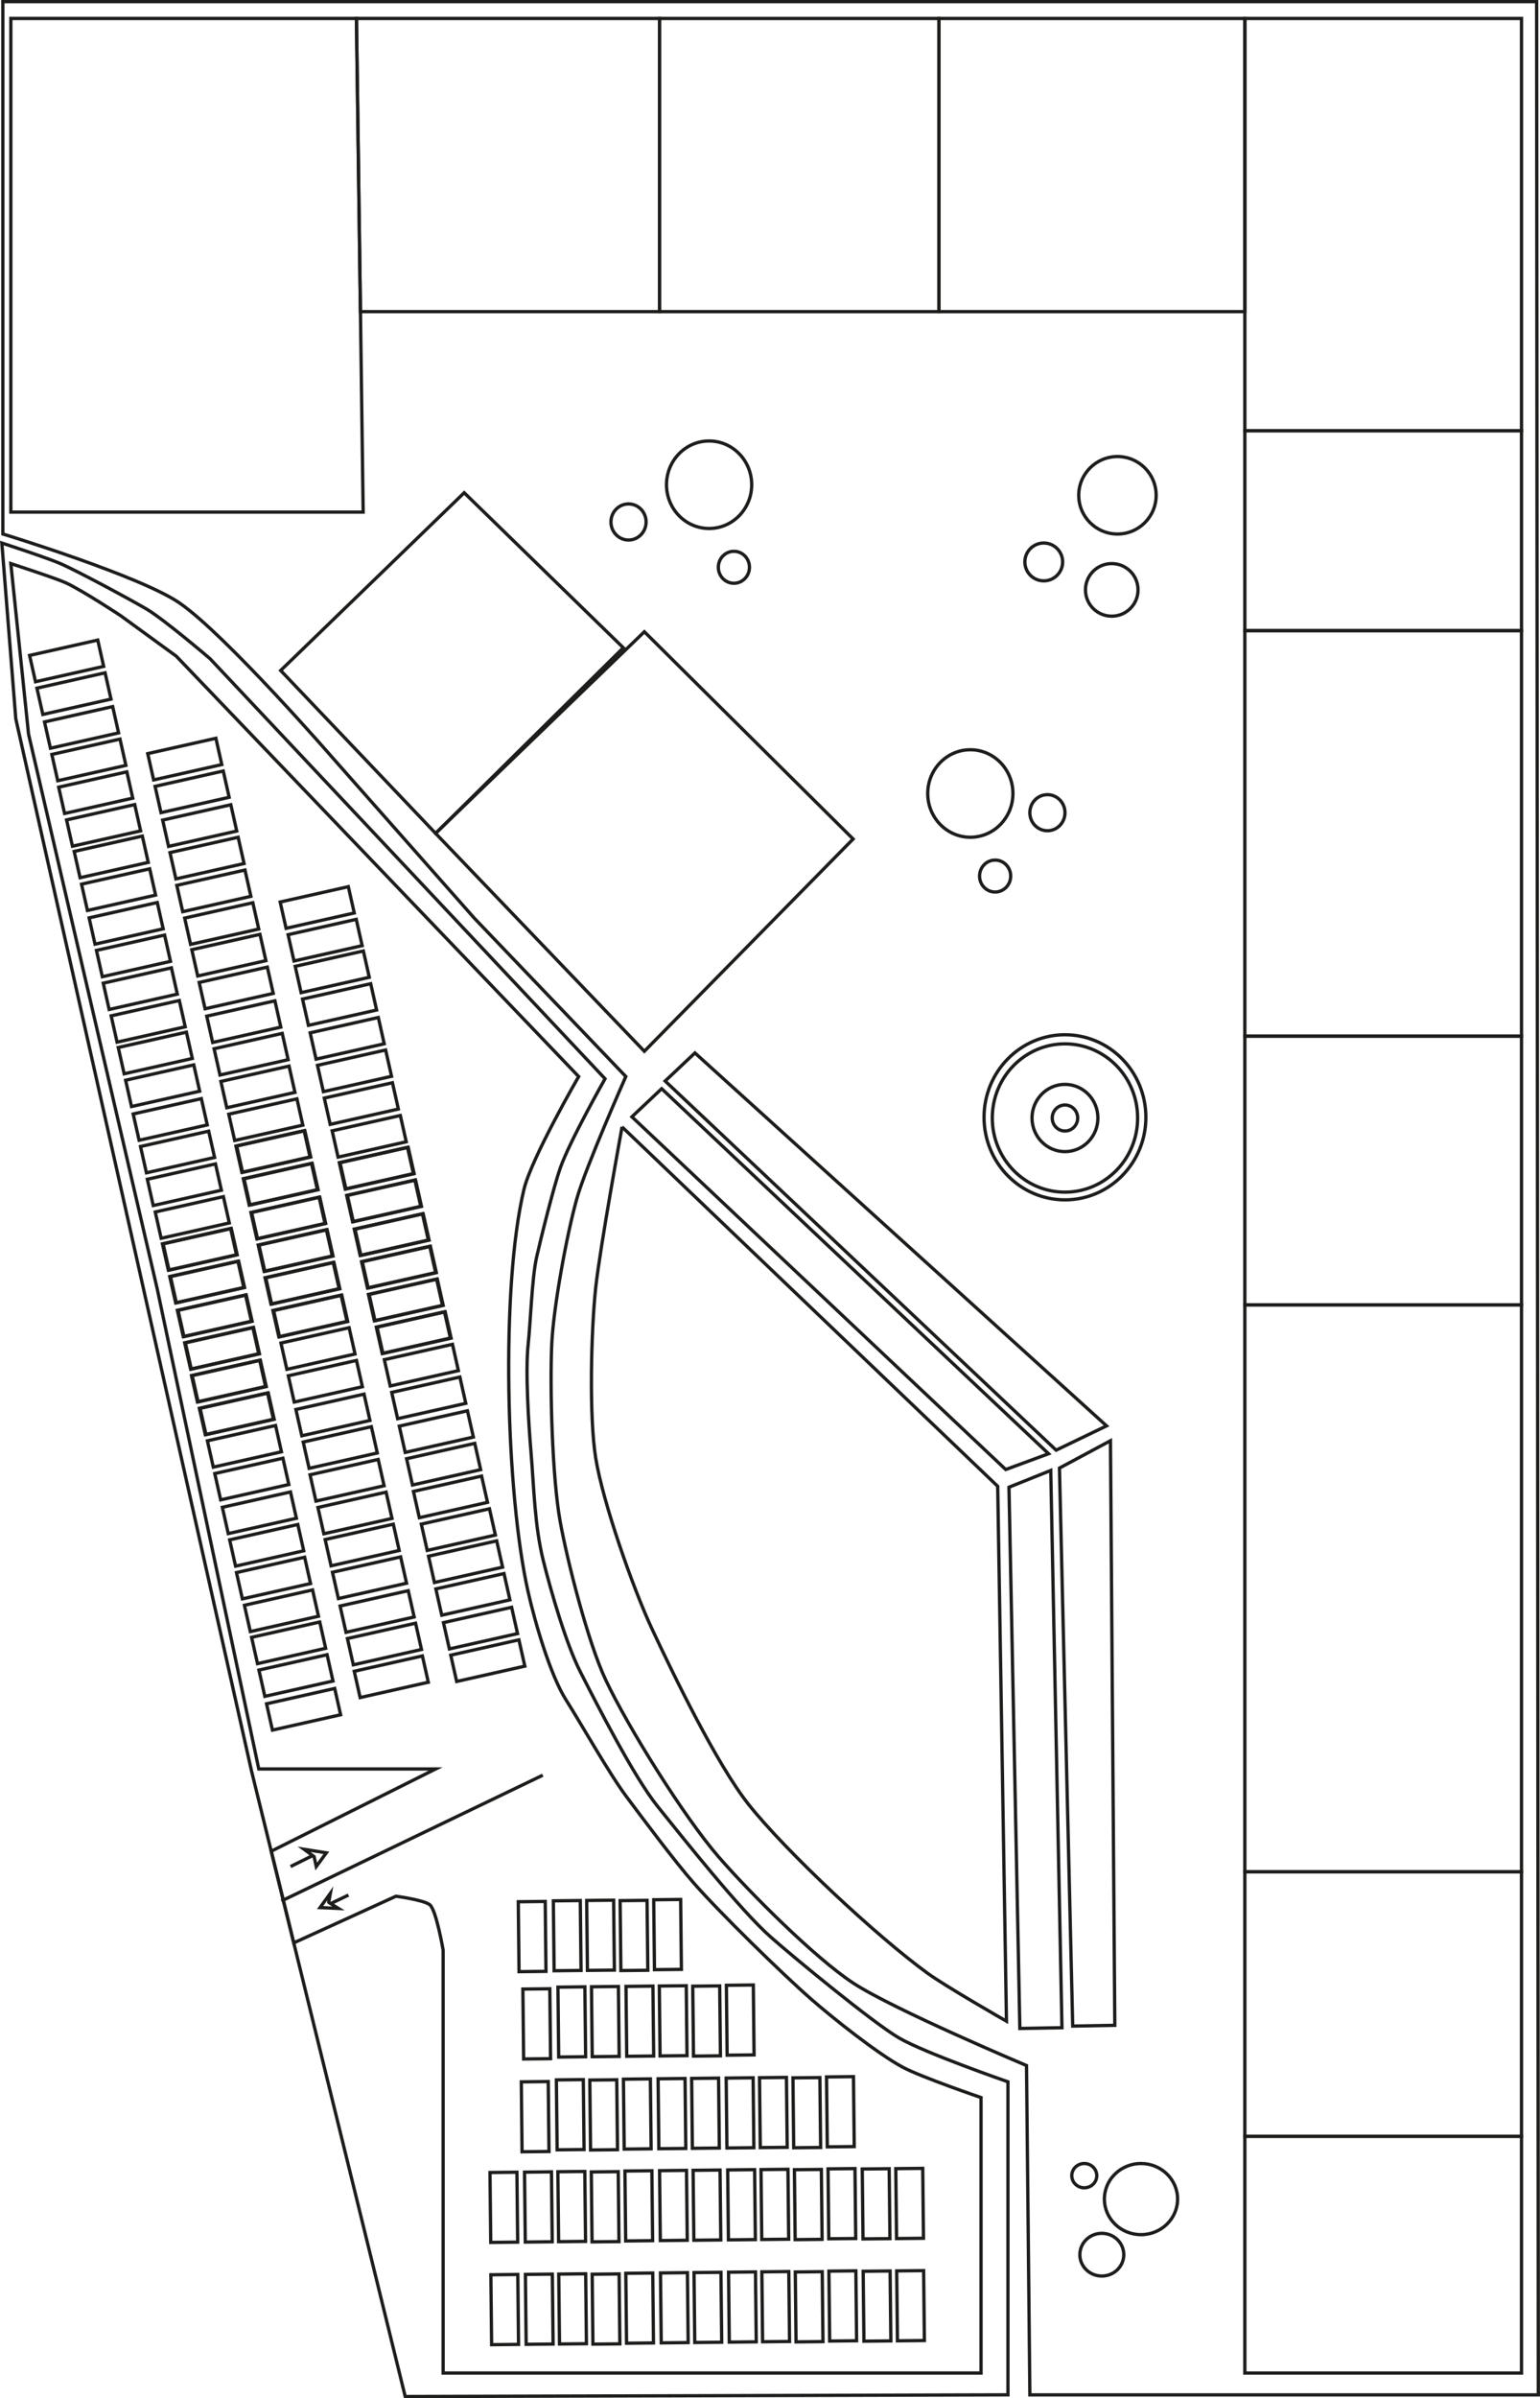 <?xml version="1.0" encoding="UTF-8"?>
<svg xmlns="http://www.w3.org/2000/svg" width="467.08" height="726.84" viewBox="0 0 467.08 726.84">
  <defs>
    <style>
      .cls-1 {
        fill: none;
        stroke: #1d1d1b;
        stroke-miterlimit: 10;
      }
    </style>
  </defs>
  <g id="piso">
    <path class="cls-1" d="M.87.5h465.19l.51,725.33h-154.21l-1.02-99.81s-40.43-17.02-52.6-25.02c-11.7-7.69-31.68-27.72-40.85-38.3-10.41-12.02-27.43-39.23-34.21-53.62-5.32-11.29-11.57-35.71-13.79-48-2.39-13.21-3.15-40.21-2.55-53.62.5-11.24,4.59-33.52,7.66-44.34,2.71-9.55,14.81-36.85,14.81-36.85l-45.96-48-42.89-48.51s-32.34-37.21-46.47-46.98c-11.84-8.19-53.62-20.94-53.62-20.94V.5Z"/>
  </g>
  <g id="local1">
    <polygon class="cls-1" points="3.29 5.6 108.11 5.6 110.15 155.21 3.29 155.21 3.29 5.6"/>
  </g>
  <g id="local2">
    <polygon class="cls-1" points="108.11 5.6 200.03 5.6 200.03 94.45 109.32 94.45 108.11 5.6"/>
  </g>
  <g id="local3">
    <rect class="cls-1" x="200.03" y="5.6" width="84.77" height="88.85"/>
  </g>
  <g id="local4">
    <rect class="cls-1" x="284.79" y="5.6" width="92.77" height="88.85"/>
  </g>
  <g id="local5">
    <rect class="cls-1" x="377.56" y="5.6" width="83.91" height="124.94"/>
  </g>
  <g id="local6">
    <rect class="cls-1" x="377.56" y="130.53" width="83.91" height="60.6"/>
  </g>
  <g id="local7">
    <rect class="cls-1" x="377.56" y="191.13" width="83.91" height="122.89"/>
  </g>
  <g id="local8">
    <rect class="cls-1" x="377.56" y="314.02" width="83.91" height="81.45"/>
  </g>
  <g id="local9">
    <rect class="cls-1" x="377.56" y="395.47" width="83.91" height="171.83"/>
  </g>
  <g id="local10">
    <rect class="cls-1" x="377.56" y="567.3" width="83.91" height="80.17"/>
  </g>
  <g id="local11">
    <rect class="cls-1" x="377.56" y="647.47" width="83.91" height="71.74"/>
  </g>
  <g id="local12">
    <polygon class="cls-1" points="85.13 203.21 132.11 252.57 189.05 196.32 140.79 149.34 85.13 203.21"/>
  </g>
  <g id="local13">
    <polygon class="cls-1" points="132.11 252.57 195.43 318.62 258.75 254.28 195.43 191.47 132.11 252.57"/>
  </g>
  <g id="vistas">
    <path class="cls-1" d="M188.67,341.54l113.93,108.92,2.66,162.12s-18.31-10.46-23.96-14.56c-15.22-11.03-42.8-36.71-54.3-51.2-9.53-12-22.87-39.49-29.28-53.2-5.79-12.39-14.88-38.32-17.04-51.7-2.06-12.78-1.39-38.84,0-51.7,1.33-12.25,7.99-48.69,7.99-48.69Z"/>
    <path class="cls-1" d="M.56,164.58s13.37,4.36,17.68,6.2c4.96,2.12,21.52,11.05,26.17,13.79,5.41,3.19,19.28,15.05,19.28,15.05l119.82,127.33s-10.75,18.92-13.62,27.15c-1.98,5.68-5.83,21.12-7.15,26.98-1.39,6.18-1.84,19.85-2.55,26.38-.88,8.04.13,23.94.85,32.51.92,10.93,1.09,22.38,3.74,33.02,2.31,9.25,6.9,25.21,11.23,33.7,5.19,10.18,16.32,31.95,23.49,40.85,7.82,9.7,24.89,31.23,34.21,39.49,6.81,6.03,31.12,26.07,38.98,30.64s33.02,13.28,33.02,13.28v94.87l-182.81.51-46.64-189.68L4.79,217.85.56,164.58Z"/>
  </g>
  <g id="calles">
    <path class="cls-1" d="M82.28,561.05l49.83-24.91h-53.62l-30.81-145.53L8.66,222.49l-5.38-51.68s13.85,4.5,16.74,5.85c5.35,2.51,16.6,9.96,16.6,9.96l16.85,12.26,122.04,127.4s-14.33,24.71-16.6,34.21c-7.12,29.87-5.48,92.09,1.28,122.04,1.99,8.8,6.65,25.07,11.49,32.68,4.65,7.32,13.1,22.33,18.3,29.28s14.67,19.65,20.43,26.21c7.89,9,26.57,27.27,35.57,35.15,6.52,5.71,20.19,16.59,27.83,20.68,5.61,3,23.74,9.19,23.74,9.19v83.49h-163.15v-128.17s-2.1-12.33-4.09-13.79-10.21-2.55-10.21-2.55l-31,14.14-6.83-27.78Z"/>
    <path class="cls-1" d="M85.35,576.15l79.27-38.13-79.27,38.13Z"/>
    <polyline class="cls-1" points="88.13 565.7 94.83 562.38 92.22 560.47 98.98 561.55 95.92 565.7 95.22 562.51"/>
    <polyline class="cls-1" points="105.69 574.35 100.29 576.94 102.65 578.4 97.07 578.15 100.2 573.81 99.65 576.81"/>
  </g>
  <g id="mesas">
    <circle class="cls-1" cx="338.92" cy="150.11" r="11.74"/>
    <circle class="cls-1" cx="337.19" cy="178.78" r="7.97"/>
    <circle class="cls-1" cx="316.57" cy="170.31" r="5.73"/>
    <ellipse class="cls-1" cx="346.06" cy="666.49" rx="11.1" ry="10.78"/>
    <ellipse class="cls-1" cx="334.18" cy="683.34" rx="6.66" ry="6.47"/>
    <ellipse class="cls-1" cx="328.86" cy="659.39" rx="3.79" ry="3.68"/>
    <polygon class="cls-1" points="305.04 445.38 191.65 338.48 200.68 329.96 318.03 440.59 305.04 445.38"/>
    <polygon class="cls-1" points="320.32 439.51 201.74 327.64 210.77 319.12 335.62 432.15 320.32 439.51"/>
    <polygon class="cls-1" points="309.32 614.78 306.02 450.74 318.69 445.66 322.09 614.55 309.32 614.78"/>
    <polygon class="cls-1" points="325.35 614.06 321.33 444.94 336.8 436.65 338.12 613.83 325.35 614.06"/>
    <ellipse class="cls-1" cx="294.3" cy="240.49" rx="12.92" ry="13.26"/>
    <ellipse class="cls-1" cx="317.68" cy="246.31" rx="5.33" ry="5.47"/>
    <ellipse class="cls-1" cx="301.82" cy="265.51" rx="4.72" ry="4.84"/>
    <ellipse class="cls-1" cx="323" cy="338.84" rx="3.86" ry="3.94"/>
    <ellipse class="cls-1" cx="215.07" cy="146.91" rx="12.92" ry="13.26"/>
    <ellipse class="cls-1" cx="190.63" cy="158.2" rx="5.33" ry="5.47"/>
    <ellipse class="cls-1" cx="222.59" cy="171.93" rx="4.72" ry="4.84"/>
  </g>
  <g id="fuente">
    <ellipse class="cls-1" cx="323" cy="338.63" rx="24.54" ry="25.02"/>
    <ellipse class="cls-1" cx="323" cy="338.84" rx="22.04" ry="22.47"/>
    <ellipse class="cls-1" cx="323" cy="338.84" rx="9.99" ry="10.19"/>
  </g>
  <g id="estacionamiento">
    <rect class="cls-1" x="85.61" y="270.95" width="21.19" height="8.17" transform="translate(-58.02 27.83) rotate(-12.68)"/>
    <rect class="cls-1" x="88.01" y="280.86" width="21.19" height="8.17" transform="translate(-60.14 28.59) rotate(-12.68)"/>
    <g>
      <rect class="cls-1" x="90.17" y="290.45" width="21.19" height="8.17" transform="translate(-62.19 29.3) rotate(-12.68)"/>
      <rect class="cls-1" x="92.4" y="300.37" width="21.19" height="8.17" transform="translate(-64.32 30.03) rotate(-12.68)"/>
      <rect class="cls-1" x="94.7" y="310.6" width="21.19" height="8.17" transform="translate(-66.5 30.79) rotate(-12.68)"/>
      <rect class="cls-1" x="96.92" y="320.46" width="21.19" height="8.17" transform="translate(-68.61 31.51) rotate(-12.68)"/>
      <rect class="cls-1" x="98.99" y="330.38" width="21.19" height="8.17" transform="translate(-70.74 32.21) rotate(-12.68)"/>
      <rect class="cls-1" x="101.38" y="340.3" width="21.19" height="8.17" transform="translate(-72.86 32.98) rotate(-12.68)"/>
    </g>
    <g>
      <rect class="cls-1" x="103.55" y="349.95" width="21.19" height="8.17" transform="translate(-74.93 33.69) rotate(-12.68)"/>
      <rect class="cls-1" x="105.78" y="359.87" width="21.19" height="8.17" transform="translate(-77.05 34.42) rotate(-12.68)"/>
      <rect class="cls-1" x="108.08" y="370.09" width="21.19" height="8.17" transform="translate(-79.24 35.17) rotate(-12.68)"/>
      <rect class="cls-1" x="110.3" y="379.95" width="21.19" height="8.17" transform="translate(-81.35 35.9) rotate(-12.68)"/>
      <rect class="cls-1" x="112.37" y="389.88" width="21.19" height="8.17" transform="translate(-83.47 36.6) rotate(-12.68)"/>
      <rect class="cls-1" x="114.76" y="399.79" width="21.19" height="8.17" transform="translate(-85.59 37.37) rotate(-12.68)"/>
    </g>
    <g>
      <rect class="cls-1" x="103.77" y="349.96" width="21.19" height="8.17" transform="translate(-74.92 33.74) rotate(-12.68)"/>
      <rect class="cls-1" x="106.01" y="359.88" width="21.19" height="8.17" transform="translate(-77.05 34.47) rotate(-12.68)"/>
      <rect class="cls-1" x="108.31" y="370.11" width="21.19" height="8.17" transform="translate(-79.23 35.22) rotate(-12.68)"/>
      <rect class="cls-1" x="110.52" y="379.97" width="21.19" height="8.17" transform="translate(-81.35 35.95) rotate(-12.68)"/>
      <rect class="cls-1" x="112.59" y="389.89" width="21.19" height="8.17" transform="translate(-83.47 36.65) rotate(-12.68)"/>
      <rect class="cls-1" x="114.99" y="399.81" width="21.19" height="8.17" transform="translate(-85.59 37.42) rotate(-12.68)"/>
    </g>
    <g>
      <rect class="cls-1" x="117.2" y="409.66" width="21.19" height="8.17" transform="translate(-87.7 38.14) rotate(-12.68)"/>
      <rect class="cls-1" x="119.44" y="419.58" width="21.19" height="8.17" transform="translate(-89.82 38.87) rotate(-12.68)"/>
      <rect class="cls-1" x="121.74" y="429.8" width="21.19" height="8.17" transform="translate(-92.01 39.63) rotate(-12.68)"/>
      <rect class="cls-1" x="123.95" y="439.67" width="21.19" height="8.17" transform="translate(-94.12 40.36) rotate(-12.68)"/>
      <rect class="cls-1" x="126.03" y="449.59" width="21.19" height="8.17" transform="translate(-96.25 41.05) rotate(-12.68)"/>
      <rect class="cls-1" x="128.42" y="459.5" width="21.19" height="8.17" transform="translate(-98.37 41.82) rotate(-12.68)"/>
    </g>
    <rect class="cls-1" x="130.6" y="469.22" width="21.19" height="8.17" transform="translate(-100.44 42.54) rotate(-12.68)"/>
    <rect class="cls-1" x="132.83" y="479.13" width="21.19" height="8.17" transform="translate(-102.57 43.27) rotate(-12.68)"/>
    <rect class="cls-1" x="135.14" y="489.36" width="21.19" height="8.17" transform="translate(-104.76 44.02) rotate(-12.68)"/>
    <rect class="cls-1" x="137.35" y="499.22" width="21.19" height="8.17" transform="translate(-106.87 44.75) rotate(-12.68)"/>
    <g>
      <rect class="cls-1" x="45.44" y="225.98" width="21.19" height="8.17" transform="translate(-49.13 17.91) rotate(-12.68)"/>
      <rect class="cls-1" x="47.67" y="235.9" width="21.19" height="8.17" transform="translate(-51.25 18.64) rotate(-12.68)"/>
      <rect class="cls-1" x="49.97" y="246.12" width="21.19" height="8.17" transform="translate(-53.44 19.4) rotate(-12.68)"/>
      <rect class="cls-1" x="52.19" y="255.98" width="21.19" height="8.17" transform="translate(-55.55 20.12) rotate(-12.68)"/>
      <rect class="cls-1" x="54.26" y="265.91" width="21.19" height="8.17" transform="translate(-57.68 20.82) rotate(-12.68)"/>
      <rect class="cls-1" x="56.65" y="275.82" width="21.19" height="8.17" transform="translate(-59.8 21.59) rotate(-12.68)"/>
    </g>
    <g>
      <rect class="cls-1" x="58.81" y="285.41" width="21.19" height="8.17" transform="translate(-61.85 22.29) rotate(-12.68)"/>
      <rect class="cls-1" x="61.04" y="295.33" width="21.19" height="8.17" transform="translate(-63.97 23.03) rotate(-12.68)"/>
      <rect class="cls-1" x="63.34" y="305.55" width="21.19" height="8.17" transform="translate(-66.16 23.78) rotate(-12.68)"/>
      <rect class="cls-1" x="65.56" y="315.42" width="21.19" height="8.17" transform="translate(-68.27 24.51) rotate(-12.68)"/>
      <rect class="cls-1" x="67.63" y="325.34" width="21.19" height="8.17" transform="translate(-70.4 25.2) rotate(-12.68)"/>
      <rect class="cls-1" x="70.02" y="335.26" width="21.19" height="8.17" transform="translate(-72.52 25.97) rotate(-12.68)"/>
    </g>
    <g>
      <rect class="cls-1" x="72.19" y="344.91" width="21.19" height="8.17" transform="translate(-74.58 26.68) rotate(-12.68)"/>
      <rect class="cls-1" x="74.43" y="354.82" width="21.19" height="8.17" transform="translate(-76.71 27.41) rotate(-12.68)"/>
      <rect class="cls-1" x="76.73" y="365.05" width="21.19" height="8.17" transform="translate(-78.89 28.17) rotate(-12.68)"/>
      <rect class="cls-1" x="78.95" y="374.91" width="21.19" height="8.17" transform="translate(-81.01 28.9) rotate(-12.68)"/>
      <rect class="cls-1" x="81.02" y="384.83" width="21.19" height="8.17" transform="translate(-83.13 29.59) rotate(-12.68)"/>
      <rect class="cls-1" x="83.41" y="394.75" width="21.19" height="8.17" transform="translate(-85.25 30.36) rotate(-12.68)"/>
    </g>
    <g>
      <rect class="cls-1" x="72.42" y="344.92" width="21.19" height="8.17" transform="translate(-74.58 26.73) rotate(-12.68)"/>
      <rect class="cls-1" x="74.65" y="354.84" width="21.19" height="8.17" transform="translate(-76.7 27.46) rotate(-12.68)"/>
      <rect class="cls-1" x="76.95" y="365.06" width="21.19" height="8.17" transform="translate(-78.89 28.22) rotate(-12.68)"/>
      <rect class="cls-1" x="79.17" y="374.93" width="21.19" height="8.17" transform="translate(-81 28.95) rotate(-12.68)"/>
      <rect class="cls-1" x="81.24" y="384.85" width="21.19" height="8.17" transform="translate(-83.13 29.64) rotate(-12.68)"/>
      <rect class="cls-1" x="83.63" y="394.77" width="21.19" height="8.17" transform="translate(-85.25 30.41) rotate(-12.68)"/>
    </g>
    <g>
      <rect class="cls-1" x="85.85" y="404.62" width="21.19" height="8.17" transform="translate(-87.36 31.14) rotate(-12.68)"/>
      <rect class="cls-1" x="88.08" y="414.54" width="21.19" height="8.17" transform="translate(-89.48 31.87) rotate(-12.68)"/>
      <rect class="cls-1" x="90.38" y="424.76" width="21.19" height="8.17" transform="translate(-91.67 32.62) rotate(-12.68)"/>
      <rect class="cls-1" x="92.6" y="434.62" width="21.19" height="8.17" transform="translate(-93.78 33.35) rotate(-12.68)"/>
      <rect class="cls-1" x="94.67" y="444.55" width="21.19" height="8.17" transform="translate(-95.91 34.05) rotate(-12.68)"/>
      <rect class="cls-1" x="97.06" y="454.46" width="21.19" height="8.17" transform="translate(-98.02 34.81) rotate(-12.68)"/>
    </g>
    <rect class="cls-1" x="99.25" y="464.17" width="21.19" height="8.17" transform="translate(-100.1 35.53) rotate(-12.68)"/>
    <rect class="cls-1" x="101.48" y="474.09" width="21.19" height="8.17" transform="translate(-102.23 36.26) rotate(-12.68)"/>
    <rect class="cls-1" x="103.78" y="484.32" width="21.19" height="8.17" transform="translate(-104.41 37.02) rotate(-12.68)"/>
    <rect class="cls-1" x="106" y="494.18" width="21.19" height="8.17" transform="translate(-106.52 37.74) rotate(-12.68)"/>
    <rect class="cls-1" x="108.07" y="504.1" width="21.19" height="8.17" transform="translate(-108.65 38.44) rotate(-12.68)"/>
    <g>
      <rect class="cls-1" x="23.13" y="255.62" width="21.19" height="8.17" transform="translate(-56.18 13.74) rotate(-12.68)"/>
      <rect class="cls-1" x="25.36" y="265.54" width="21.19" height="8.17" transform="translate(-58.3 14.47) rotate(-12.68)"/>
      <rect class="cls-1" x="27.66" y="275.76" width="21.19" height="8.17" transform="translate(-60.49 15.22) rotate(-12.68)"/>
      <rect class="cls-1" x="29.88" y="285.62" width="21.19" height="8.17" transform="translate(-62.6 15.95) rotate(-12.68)"/>
      <rect class="cls-1" x="31.95" y="295.55" width="21.19" height="8.17" transform="translate(-64.73 16.65) rotate(-12.68)"/>
      <rect class="cls-1" x="34.35" y="305.46" width="21.19" height="8.17" transform="translate(-66.85 17.41) rotate(-12.68)"/>
    </g>
    <g>
      <rect class="cls-1" x="36.5" y="315.05" width="21.19" height="8.17" transform="translate(-68.9 18.12) rotate(-12.68)"/>
      <rect class="cls-1" x="38.73" y="324.97" width="21.19" height="8.17" transform="translate(-71.02 18.85) rotate(-12.68)"/>
      <rect class="cls-1" x="41.03" y="335.19" width="21.19" height="8.17" transform="translate(-73.21 19.61) rotate(-12.68)"/>
      <rect class="cls-1" x="43.25" y="345.06" width="21.19" height="8.17" transform="translate(-75.32 20.33) rotate(-12.68)"/>
      <rect class="cls-1" x="45.32" y="354.98" width="21.19" height="8.17" transform="translate(-77.45 21.03) rotate(-12.68)"/>
      <rect class="cls-1" x="47.72" y="364.9" width="21.19" height="8.17" transform="translate(-79.57 21.8) rotate(-12.68)"/>
    </g>
    <g>
      <rect class="cls-1" x="49.89" y="374.55" width="21.19" height="8.17" transform="translate(-81.63 22.51) rotate(-12.68)"/>
      <rect class="cls-1" x="52.12" y="384.46" width="21.19" height="8.17" transform="translate(-83.76 23.24) rotate(-12.68)"/>
      <rect class="cls-1" x="54.42" y="394.69" width="21.19" height="8.17" transform="translate(-85.94 24) rotate(-12.68)"/>
      <rect class="cls-1" x="56.64" y="404.55" width="21.19" height="8.17" transform="translate(-88.05 24.72) rotate(-12.68)"/>
      <rect class="cls-1" x="58.71" y="414.47" width="21.19" height="8.17" transform="translate(-90.18 25.42) rotate(-12.68)"/>
      <rect class="cls-1" x="61.1" y="424.39" width="21.19" height="8.17" transform="translate(-92.3 26.19) rotate(-12.68)"/>
    </g>
    <g>
      <rect class="cls-1" x="50.11" y="374.56" width="21.19" height="8.17" transform="translate(-81.63 22.56) rotate(-12.68)"/>
      <rect class="cls-1" x="52.34" y="384.48" width="21.19" height="8.17" transform="translate(-83.75 23.29) rotate(-12.68)"/>
      <rect class="cls-1" x="54.64" y="394.7" width="21.19" height="8.17" transform="translate(-85.94 24.05) rotate(-12.68)"/>
      <rect class="cls-1" x="56.86" y="404.57" width="21.19" height="8.17" transform="translate(-88.05 24.77) rotate(-12.68)"/>
      <rect class="cls-1" x="58.93" y="414.49" width="21.19" height="8.17" transform="translate(-90.18 25.47) rotate(-12.68)"/>
      <rect class="cls-1" x="61.33" y="424.41" width="21.19" height="8.17" transform="translate(-92.3 26.24) rotate(-12.68)"/>
    </g>
    <g>
      <rect class="cls-1" x="63.54" y="434.26" width="21.19" height="8.17" transform="translate(-94.41 26.96) rotate(-12.68)"/>
      <rect class="cls-1" x="65.77" y="444.18" width="21.19" height="8.17" transform="translate(-96.53 27.69) rotate(-12.68)"/>
      <rect class="cls-1" x="68.07" y="454.4" width="21.19" height="8.17" transform="translate(-98.72 28.45) rotate(-12.68)"/>
      <rect class="cls-1" x="70.29" y="464.26" width="21.19" height="8.17" transform="translate(-100.83 29.18) rotate(-12.68)"/>
      <rect class="cls-1" x="72.36" y="474.19" width="21.19" height="8.17" transform="translate(-102.96 29.87) rotate(-12.68)"/>
      <rect class="cls-1" x="74.76" y="484.1" width="21.19" height="8.17" transform="translate(-105.07 30.64) rotate(-12.68)"/>
    </g>
    <rect class="cls-1" x="76.94" y="493.81" width="21.19" height="8.17" transform="translate(-107.15 31.36) rotate(-12.68)"/>
    <rect class="cls-1" x="79.17" y="503.73" width="21.19" height="8.17" transform="translate(-109.28 32.09) rotate(-12.68)"/>
    <rect class="cls-1" x="81.47" y="513.96" width="21.19" height="8.17" transform="translate(-111.46 32.84) rotate(-12.68)"/>
    <g>
      <rect class="cls-1" x="9.61" y="196.22" width="21.19" height="8.17" transform="translate(-43.47 9.32) rotate(-12.68)"/>
      <rect class="cls-1" x="11.84" y="206.14" width="21.19" height="8.17" transform="translate(-45.6 10.05) rotate(-12.68)"/>
      <rect class="cls-1" x="14.14" y="216.37" width="21.19" height="8.17" transform="translate(-47.79 10.81) rotate(-12.68)"/>
      <rect class="cls-1" x="16.36" y="226.23" width="21.19" height="8.17" transform="translate(-49.9 11.53) rotate(-12.68)"/>
      <rect class="cls-1" x="18.43" y="236.15" width="21.19" height="8.17" transform="translate(-52.02 12.23) rotate(-12.68)"/>
      <rect class="cls-1" x="20.82" y="246.07" width="21.19" height="8.17" transform="translate(-54.14 13) rotate(-12.68)"/>
    </g>
    <g>
      <rect class="cls-1" x="142.48" y="695.87" width="21.19" height="8.17" transform="translate(-545.18 860.62) rotate(-90.62)"/>
      <rect class="cls-1" x="152.96" y="695.75" width="21.19" height="8.17" transform="translate(-534.47 870.99) rotate(-90.62)"/>
      <rect class="cls-1" x="163.06" y="695.64" width="21.19" height="8.17" transform="translate(-524.14 880.99) rotate(-90.62)"/>
      <rect class="cls-1" x="173.2" y="695.69" width="21.19" height="8.17" transform="translate(-513.94 891.17) rotate(-90.62)"/>
      <rect class="cls-1" x="183.4" y="695.42" width="21.19" height="8.17" transform="translate(-503.36 901.09) rotate(-90.62)"/>
      <g>
        <rect class="cls-1" x="193.92" y="695.31" width="21.19" height="8.17" transform="translate(-492.62 911.5) rotate(-90.62)"/>
        <rect class="cls-1" x="204.08" y="695.2" width="21.19" height="8.17" transform="translate(-482.23 921.55) rotate(-90.62)"/>
        <rect class="cls-1" x="214.56" y="695.08" width="21.19" height="8.17" transform="translate(-471.52 931.91) rotate(-90.62)"/>
        <rect class="cls-1" x="224.67" y="694.97" width="21.19" height="8.17" transform="translate(-461.2 941.91) rotate(-90.62)"/>
        <rect class="cls-1" x="234.81" y="695.02" width="21.19" height="8.17" transform="translate(-451 952.09) rotate(-90.62)"/>
        <rect class="cls-1" x="245" y="694.75" width="21.19" height="8.17" transform="translate(-440.42 962.02) rotate(-90.62)"/>
      </g>
      <rect class="cls-1" x="255.39" y="694.8" width="21.19" height="8.17" transform="translate(-429.97 972.45) rotate(-90.62)"/>
      <rect class="cls-1" x="265.55" y="694.69" width="21.19" height="8.17" transform="translate(-419.58 982.5) rotate(-90.62)"/>
    </g>
    <g>
      <rect class="cls-1" x="142.21" y="664.87" width="21.19" height="8.17" transform="translate(-514.45 829.02) rotate(-90.62)"/>
      <rect class="cls-1" x="152.69" y="664.76" width="21.19" height="8.17" transform="translate(-503.75 839.39) rotate(-90.62)"/>
      <rect class="cls-1" x="162.8" y="664.65" width="21.19" height="8.17" transform="translate(-493.42 849.38) rotate(-90.62)"/>
      <rect class="cls-1" x="172.93" y="664.7" width="21.19" height="8.17" transform="translate(-483.22 859.57) rotate(-90.62)"/>
      <rect class="cls-1" x="183.13" y="664.43" width="21.19" height="8.17" transform="translate(-472.64 869.49) rotate(-90.62)"/>
      <g>
        <rect class="cls-1" x="193.65" y="664.31" width="21.19" height="8.17" transform="translate(-461.9 879.89) rotate(-90.62)"/>
        <rect class="cls-1" x="203.81" y="664.2" width="21.19" height="8.17" transform="translate(-451.51 889.95) rotate(-90.62)"/>
        <rect class="cls-1" x="214.29" y="664.09" width="21.19" height="8.17" transform="translate(-440.8 900.31) rotate(-90.62)"/>
        <rect class="cls-1" x="224.4" y="663.98" width="21.19" height="8.17" transform="translate(-430.47 910.31) rotate(-90.62)"/>
        <rect class="cls-1" x="234.54" y="664.03" width="21.19" height="8.17" transform="translate(-420.28 920.49) rotate(-90.62)"/>
        <rect class="cls-1" x="244.73" y="663.76" width="21.19" height="8.17" transform="translate(-409.7 930.42) rotate(-90.62)"/>
      </g>
      <rect class="cls-1" x="255.12" y="663.8" width="21.19" height="8.17" transform="translate(-399.25 940.85) rotate(-90.62)"/>
      <rect class="cls-1" x="265.28" y="663.69" width="21.19" height="8.17" transform="translate(-388.86 950.9) rotate(-90.62)"/>
    </g>
    <rect class="cls-1" x="162.35" y="636.8" width="21.19" height="8.17" transform="translate(-466.03 820.79) rotate(-90.62)"/>
    <rect class="cls-1" x="172.48" y="636.85" width="21.19" height="8.17" transform="translate(-455.83 830.97) rotate(-90.62)"/>
    <rect class="cls-1" x="182.68" y="636.58" width="21.19" height="8.17" transform="translate(-445.25 840.9) rotate(-90.62)"/>
    <g>
      <rect class="cls-1" x="193.2" y="636.47" width="21.19" height="8.17" transform="translate(-434.51 851.3) rotate(-90.62)"/>
      <rect class="cls-1" x="203.37" y="636.36" width="21.19" height="8.17" transform="translate(-424.12 861.35) rotate(-90.62)"/>
      <rect class="cls-1" x="213.84" y="636.24" width="21.19" height="8.17" transform="translate(-413.41 871.72) rotate(-90.62)"/>
      <rect class="cls-1" x="223.95" y="636.13" width="21.19" height="8.17" transform="translate(-403.08 881.71) rotate(-90.62)"/>
      <rect class="cls-1" x="234.09" y="636.18" width="21.19" height="8.17" transform="translate(-392.88 891.9) rotate(-90.62)"/>
      <rect class="cls-1" x="244.29" y="635.91" width="21.19" height="8.17" transform="translate(-382.31 901.82) rotate(-90.62)"/>
    </g>
    <rect class="cls-1" x="162.82" y="608.69" width="21.19" height="8.17" transform="translate(-437.44 792.84) rotate(-90.62)"/>
    <rect class="cls-1" x="172.98" y="608.58" width="21.19" height="8.17" transform="translate(-427.05 802.89) rotate(-90.62)"/>
    <rect class="cls-1" x="183.46" y="608.46" width="21.19" height="8.17" transform="translate(-416.35 813.25) rotate(-90.62)"/>
    <rect class="cls-1" x="193.57" y="608.35" width="21.19" height="8.17" transform="translate(-406.02 823.25) rotate(-90.62)"/>
    <rect class="cls-1" x="203.71" y="608.4" width="21.19" height="8.17" transform="translate(-395.82 833.44) rotate(-90.62)"/>
    <rect class="cls-1" x="213.91" y="608.13" width="21.19" height="8.17" transform="translate(-385.24 843.36) rotate(-90.62)"/>
    <rect class="cls-1" x="161.43" y="582.53" width="21.19" height="8.17" transform="translate(-412.69 765.01) rotate(-90.62)"/>
    <rect class="cls-1" x="171.54" y="582.42" width="21.19" height="8.17" transform="translate(-402.36 775.01) rotate(-90.62)"/>
    <rect class="cls-1" x="181.67" y="582.47" width="21.19" height="8.17" transform="translate(-392.16 785.19) rotate(-90.62)"/>
    <rect class="cls-1" x="191.87" y="582.2" width="21.19" height="8.17" transform="translate(-381.59 795.12) rotate(-90.62)"/>
    <rect class="cls-1" x="151.71" y="637.39" width="21.19" height="8.17" transform="translate(-477.37 810.75) rotate(-90.62)"/>
    <rect class="cls-1" x="152.18" y="609.28" width="21.19" height="8.17" transform="translate(-448.78 782.79) rotate(-90.62)"/>
    <rect class="cls-1" x="150.79" y="582.81" width="21.19" height="8.17" transform="translate(-423.72 754.65) rotate(-90.62)"/>
  </g>
</svg>